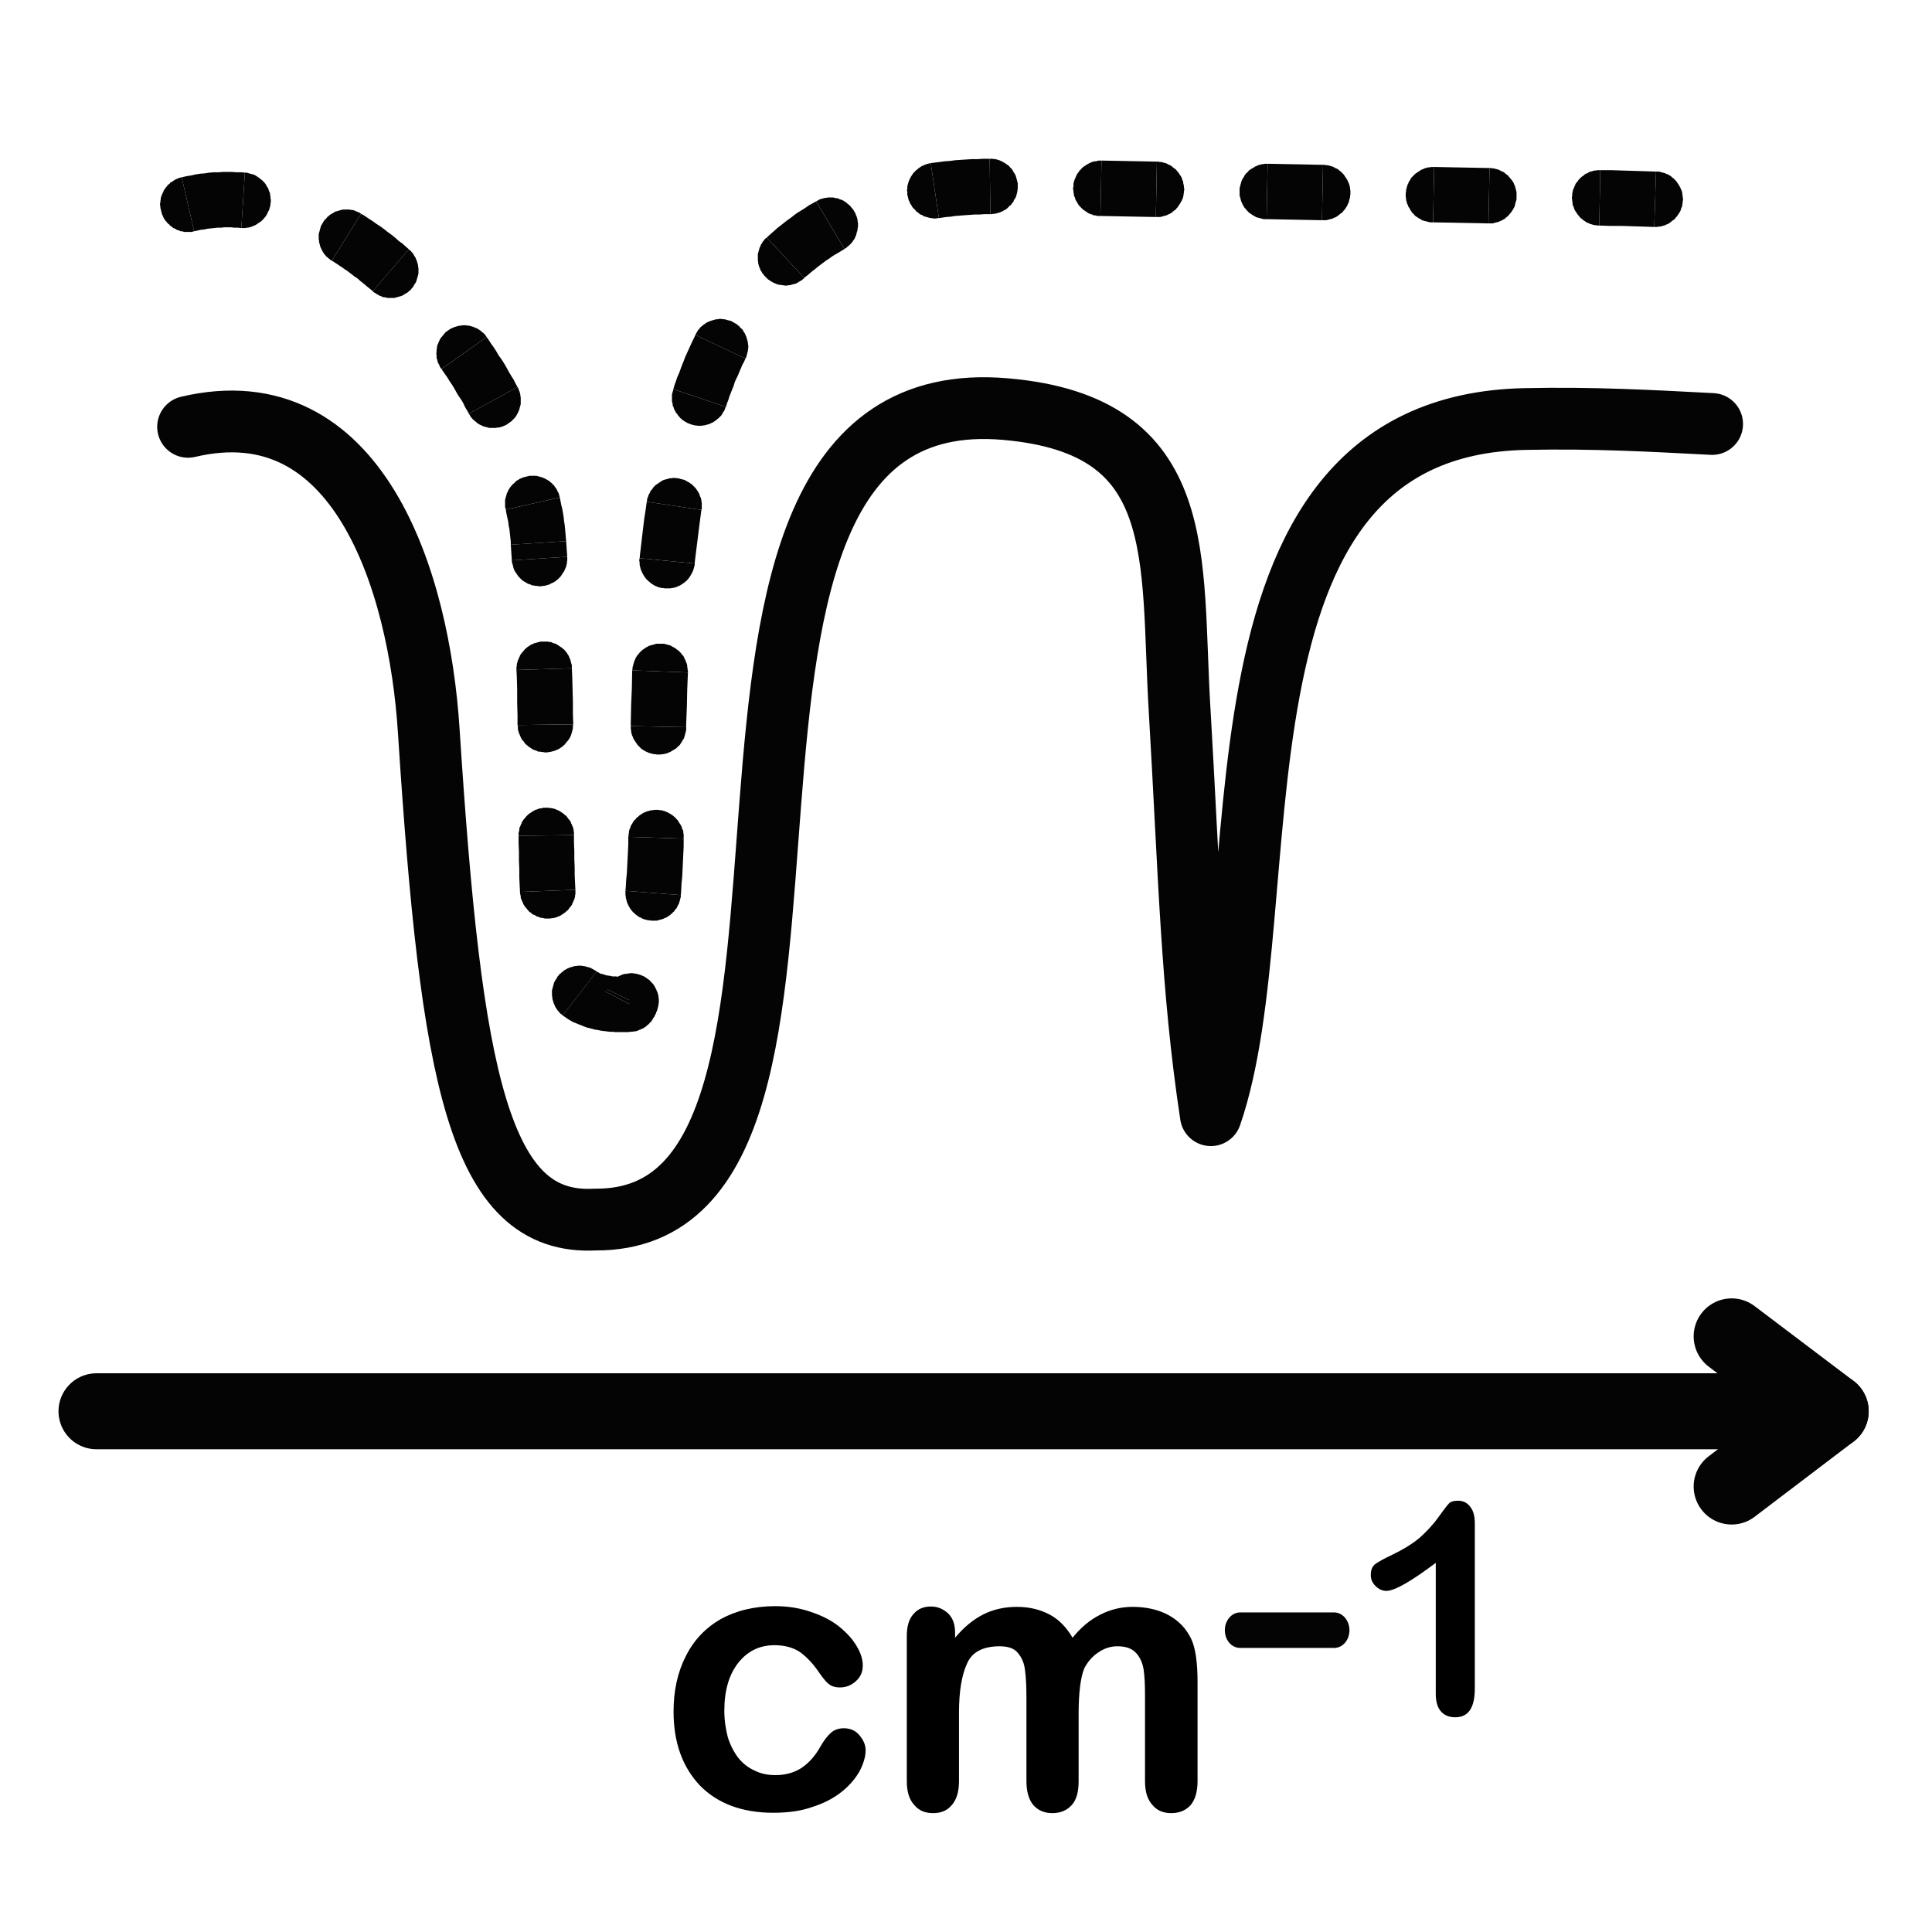 <?xml version="1.0" encoding="UTF-8" standalone="no"?>
<!-- Created with Inkscape (http://www.inkscape.org/) -->

<svg stroke="currentColor" fill="currentColor"
   xmlns:dc="http://purl.org/dc/elements/1.1/"
   xmlns:cc="http://creativecommons.org/ns#"
   xmlns:rdf="http://www.w3.org/1999/02/22-rdf-syntax-ns#"
   xmlns:svg="http://www.w3.org/2000/svg"
   xmlns="http://www.w3.org/2000/svg"
   xmlns:sodipodi="http://sodipodi.sourceforge.net/DTD/sodipodi-0.dtd"
   xmlns:inkscape="http://www.inkscape.org/namespaces/inkscape"
   width="1000"
   height="1000"
   id="svg4152"
   version="1.1"
   inkscape:version="0.91 r13725"
   viewBox="0 0 1000 1000"
   sodipodi:docname="overlay.svg">
  <defs
     id="defs5498">
    <marker
       inkscape:isstock="true"
       style="overflow:visible"
       id="marker4233"
       refX="0.0"
       refY="0.0"
       orient="auto"
       inkscape:stockid="TriangleOutL">
      <path
         transform="scale(0.8)"
         style="fill-rule:evenodd;stroke:#000000;stroke-width:1pt;stroke-opacity:1;fill:#000000;fill-opacity:1"
         d="M 5.77,0.0 L -2.88,5.0 L -2.88,-5.0 L 5.77,0.0 z "
         id="path4235" />
    </marker>
    <marker
       inkscape:isstock="true"
       style="overflow:visible"
       id="marker4755"
       refX="0.0"
       refY="0.0"
       orient="auto"
       inkscape:stockid="TriangleOutL">
      <path
         transform="scale(0.8)"
         style="fill-rule:evenodd;stroke:#000000;stroke-width:1pt;stroke-opacity:1;fill:#000000;fill-opacity:1"
         d="M 5.77,0.0 L -2.88,5.0 L -2.88,-5.0 L 5.77,0.0 z "
         id="path4757" />
    </marker>
    <marker
       inkscape:stockid="Arrow1Lend"
       orient="auto"
       refY="0.0"
       refX="0.0"
       id="Arrow1Lend"
       style="overflow:visible;"
       inkscape:isstock="true">
      <path
         id="path4164"
         d="M 0.0,0.0 L 5.0,-5.0 L -12.5,0.0 L 5.0,5.0 L 0.0,0.0 z "
         style="fill-rule:evenodd;stroke:#000000;stroke-width:1pt;stroke-opacity:1;fill:#000000;fill-opacity:1"
         transform="scale(0.8) rotate(180) translate(12.5,0)" />
    </marker>
    <marker
       inkscape:stockid="Arrow2Lend"
       orient="auto"
       refY="0.0"
       refX="0.0"
       id="Arrow2Lend"
       style="overflow:visible;"
       inkscape:isstock="true">
      <path
         id="path4182"
         style="fill-rule:evenodd;stroke-width:0.625;stroke-linejoin:round;stroke:#000000;stroke-opacity:1;fill:#000000;fill-opacity:1"
         d="M 8.719,4.034 L -2.207,0.016 L 8.719,-4.002 C 6.973,-1.63 6.983,1.616 8.719,4.034 z "
         transform="scale(1.1) rotate(180) translate(1,0)" />
    </marker>
    <pattern
       y="0"
       x="0"
       height="6"
       width="6"
       patternUnits="userSpaceOnUse"
       id="EMFhbasepattern" />
    <pattern
       y="0"
       x="0"
       height="6"
       width="6"
       patternUnits="userSpaceOnUse"
       id="EMFhbasepattern-6" />
    <pattern
       y="0"
       x="0"
       height="6"
       width="6"
       patternUnits="userSpaceOnUse"
       id="EMFhbasepattern-9" />
    <pattern
       y="0"
       x="0"
       height="6"
       width="6"
       patternUnits="userSpaceOnUse"
       id="EMFhbasepattern-0" />
    <pattern
       y="0"
       x="0"
       height="6"
       width="6"
       patternUnits="userSpaceOnUse"
       id="EMFhbasepattern-60" />
    <pattern
       y="0"
       x="0"
       height="6"
       width="6"
       patternUnits="userSpaceOnUse"
       id="EMFhbasepattern-2" />
    <pattern
       y="0"
       x="0"
       height="6"
       width="6"
       patternUnits="userSpaceOnUse"
       id="EMFhbasepattern-06" />
  </defs>
  <sodipodi:namedview
     inkscape:window-height="1107"
     inkscape:window-width="2044"
     inkscape:pageshadow="2"
     inkscape:pageopacity="0.0"
     borderopacity="1.0"
     bordercolor="#666666"
     pagecolor="#ffffff"
     id="base"
     showgrid="true"
     showguides="true"
     inkscape:guide-bbox="true"
     inkscape:zoom="0.5"
     inkscape:cx="-113.17787"
     inkscape:cy="459.29481"
     inkscape:window-x="355"
     inkscape:window-y="67"
     inkscape:current-layer="svg4152"
     inkscape:window-maximized="0"
     objecttolerance="20">
    <sodipodi:guide
       orientation="horizontal"
       position="200"
       id="guide5596" />
    <inkscape:grid
       type="xygrid"
       id="grid3430"
       empspacing="50" />
    <sodipodi:guide
       position="550,1000"
       orientation="0,1"
       id="guide4169" />
  </sodipodi:namedview>
  <path
     inkscape:connector-curvature="0"
     id="path3850"
     d="m 49.941,730.47 883.662,0"
     style="fill:none;stroke:#040404;stroke-width:39.323px;stroke-linecap:round;stroke-linejoin:round;stroke-miterlimit:4;stroke-dasharray:none;stroke-opacity:1" />
  <path
     inkscape:connector-curvature="0"
     id="path3852"
     d="m 947.568,730.47 -51.27,38.955"
     style="fill:none;stroke:#040404;stroke-width:39.323px;stroke-linecap:round;stroke-linejoin:round;stroke-miterlimit:4;stroke-dasharray:none;stroke-opacity:1" />
  <path
     inkscape:connector-curvature="0"
     id="path3854"
     d="m 896.298,691.7 51.27,38.77"
     style="fill:none;stroke:#040404;stroke-width:39.323px;stroke-linecap:round;stroke-linejoin:round;stroke-miterlimit:4;stroke-dasharray:none;stroke-opacity:1" />
  <path
     inkscape:connector-curvature="0"
     id="path3856"
     d="m 448.044,905.942 c 0,3.311 -1.102,6.803 -2.94,10.474 -2.021,3.676 -4.962,7.353 -9.004,10.659 -4.043,3.306 -9.003,6.062 -15.251,8.083 -6.063,2.206 -12.863,3.126 -20.58,3.126 -16.17,0 -28.849,-4.777 -38.036,-14.15 -9.004,-9.554 -13.598,-22.234 -13.598,-38.22 0,-10.654 2.021,-20.213 6.248,-28.481 4.042,-8.268 10.106,-14.701 18.008,-19.293 7.901,-4.412 17.456,-6.798 28.481,-6.798 6.799,0 13.047,1.1 18.743,3.121 5.513,1.841 10.474,4.412 14.332,7.533 4.043,3.311 6.983,6.618 9.004,10.109 2.205,3.676 3.124,6.983 3.124,9.924 0,3.306 -1.102,5.877 -3.491,8.083 -2.389,2.206 -5.145,3.306 -8.453,3.306 -2.205,0 -4.043,-0.55 -5.512,-1.651 -1.47,-1.106 -2.94,-2.941 -4.778,-5.512 -3.307,-4.962 -6.615,-8.453 -10.106,-11.03 -3.491,-2.386 -7.902,-3.671 -13.414,-3.671 -7.718,0 -13.965,3.121 -18.742,9.183 -4.778,6.067 -7.166,14.336 -7.166,24.81 0,4.962 0.734,9.554 1.837,13.78 1.286,4.042 3.124,7.533 5.329,10.474 2.388,2.941 5.145,5.147 8.452,6.612 3.308,1.656 6.799,2.391 10.841,2.391 5.145,0 9.739,-1.286 13.414,-3.676 3.859,-2.571 7.166,-6.247 9.922,-11.209 1.654,-2.936 3.491,-5.327 5.328,-6.983 1.838,-1.651 4.043,-2.386 6.799,-2.386 3.124,0 5.88,1.1 7.901,3.491 2.205,2.571 3.308,5.142 3.308,7.898 z m 110.251,-18.922 0,34.908 c 0,5.517 -1.102,9.739 -3.675,12.5 -2.572,2.756 -5.88,4.042 -9.922,4.042 -4.043,0 -7.166,-1.286 -9.739,-4.042 -2.389,-2.761 -3.675,-6.983 -3.675,-12.5 l 0,-41.891 c 0,-6.618 -0.184,-11.76 -0.734,-15.436 -0.368,-3.676 -1.654,-6.618 -3.675,-9.003 -1.838,-2.391 -5.145,-3.491 -9.372,-3.491 -8.636,0 -14.333,2.941 -16.905,8.818 -2.756,5.882 -4.226,14.336 -4.226,25.54 l 0,35.464 c 0,5.517 -1.286,9.559 -3.675,12.315 -2.389,2.941 -5.696,4.227 -9.739,4.227 -4.043,0 -7.35,-1.286 -9.739,-4.227 -2.572,-2.756 -3.859,-6.797 -3.859,-12.315 l 0,-75.149 c 0,-4.962 1.102,-8.823 3.491,-11.394 2.205,-2.571 5.145,-3.862 9.004,-3.862 3.491,0 6.431,1.29 9.003,3.676 2.389,2.391 3.491,5.697 3.491,9.924 l 0,2.571 c 4.594,-5.512 9.555,-9.554 14.7,-12.125 5.145,-2.576 11.025,-3.862 17.273,-3.862 6.615,0 12.311,1.47 17.089,4.042 4.777,2.576 8.636,6.618 11.76,11.945 4.41,-5.512 9.187,-9.369 14.333,-11.945 4.961,-2.571 10.658,-4.042 16.721,-4.042 7.167,0 13.414,1.47 18.556,4.227 5.332,2.941 9.189,6.983 11.765,12.31 2.201,4.597 3.306,12.13 3.306,22.419 l 0,51.265 c 0,5.517 -1.286,9.739 -3.676,12.5 -2.571,2.756 -5.877,4.042 -9.924,4.042 -4.042,0 -7.348,-1.286 -9.739,-4.227 -2.571,-2.756 -3.856,-6.797 -3.856,-12.315 l 0,-44.282 c 0,-5.512 -0.186,-10.104 -0.736,-13.595 -0.55,-3.311 -1.838,-6.247 -3.859,-8.453 -2.205,-2.391 -5.329,-3.491 -9.739,-3.491 -3.491,0 -6.799,1.1 -9.739,3.121 -3.124,2.021 -5.513,4.777 -7.35,8.268 -1.838,4.412 -2.94,12.315 -2.94,23.524 z"
     style="fill:#000000;fill-opacity:1;fill-rule:nonzero;stroke:none" />
  <path
     inkscape:connector-curvature="0"
     id="path3858"
     d="m 743.15,876.725 0,-67.802 c -12.68,9.554 -21.319,14.516 -25.545,14.516 -2.201,0 -4.042,-0.92 -5.692,-2.571 -1.656,-1.656 -2.391,-3.491 -2.391,-5.697 0,-2.571 0.736,-4.412 2.391,-5.697 1.651,-1.1 4.407,-2.756 8.448,-4.592 6.067,-2.941 10.844,-5.882 14.521,-9.004 3.491,-3.126 6.798,-6.618 9.554,-10.474 2.756,-3.862 4.592,-6.247 5.512,-7.168 0.736,-0.92 2.386,-1.47 4.777,-1.47 2.571,0 4.777,1.106 6.247,3.126 1.656,2.021 2.391,4.962 2.391,8.448 l 0,85.628 c 0,9.924 -3.311,14.886 -10.109,14.886 -3.121,0 -5.512,-0.92 -7.348,-2.941 -1.841,-2.021 -2.756,-5.142 -2.756,-9.189 z"
     style="fill:#000000;fill-opacity:1;fill-rule:nonzero;stroke:none" />
  <path
     inkscape:connector-curvature="0"
     id="path3860"
     d="m 641.873,852.966 c -4.412,0 -7.903,-4.042 -7.903,-9.189 0,-4.962 3.491,-9.184 7.903,-9.184 z m 0,0 48.694,0 0,-18.372 -48.694,0 z m 48.694,-18.372 c 4.412,0 7.903,4.222 7.903,9.184 0,5.147 -3.491,9.189 -7.903,9.189 z"
     style="fill:#040404;fill-opacity:1;fill-rule:nonzero;stroke:none" />
  <path
     inkscape:connector-curvature="0"
     id="path3862"
     d="m 97.349,220.927 c 87.833,-20.764 119.622,79.197 124.584,157.475 11.576,179.157 25.725,256.151 86.179,252.839 158.21,1.106 12.679,-436.775 212.233,-419.502 95.92,8.269 85.445,76.992 90.222,155.821 4.962,83.974 6.062,143.326 16.171,209.66 37.85,-109.516 -11.395,-356.845 162.804,-360.336 35.649,-0.734 64.68,0.918 96.653,2.573"
     style="fill:none;stroke:#040404;stroke-width:31.973px;stroke-linecap:round;stroke-linejoin:round;stroke-miterlimit:4;stroke-dasharray:none;stroke-opacity:1" />
  <path
     inkscape:connector-curvature="0"
     id="path3864"
     d="m 94.042,91.75 -0.736,0.184 -0.734,0.184 -0.734,0.368 -0.55,0.184 -0.736,0.368 -0.55,0.368 -0.552,0.368 -0.55,0.368 -0.736,0.368 -0.368,0.55 -0.552,0.368 -0.552,0.552 -0.368,0.552 -0.55,0.552 -0.368,0.552 -0.368,0.552 -0.368,0.552 -0.184,0.734 -0.368,0.552 -0.184,0.552 -0.368,0.734 -0.184,0.734 -0.184,0.552 0,0.734 -0.184,0.734 0,0.734 -0.184,0.552 0,0.734 0.184,0.734 0,0.734 0.184,0.734 0.184,0.734 0.184,0.734 0.184,0.734 0.184,0.552 0.368,0.734 0.184,0.552 0.368,0.734 0.368,0.552 0.368,0.552 0.552,0.552 0.368,0.552 0.55,0.552 0.552,0.368 0.368,0.552 0.552,0.368 0.55,0.368 0.552,0.552 0.736,0.184 0.552,0.368 0.55,0.368 0.734,0.184 0.552,0.184 0.734,0.368 0.734,0 0.552,0.184 0.736,0.184 0.734,0 0.734,0 0.734,0 0.736,0 0.734,0 0.552,-0.184 0.736,-0.184 -6.431,-27.93 z"
     style="fill:#040404;fill-opacity:1;fill-rule:nonzero;stroke:none" />
  <path
     inkscape:connector-curvature="0"
     id="path3866"
     d="m 126.75,89.361 -1.838,-0.184 -2.388,0 -2.389,-0.184 -2.389,0 -2.389,0 -2.205,0.184 -2.388,0 -2.389,0.184 -2.389,0.368 -2.389,0.184 -2.389,0.368 -2.389,0.552 -2.388,0.368 -2.389,0.552 6.431,27.93 1.837,-0.368 1.654,-0.368 1.838,-0.184 1.654,-0.368 1.654,-0.184 1.838,-0.184 1.654,-0.184 1.838,0 1.654,-0.184 1.838,0 1.654,0 1.654,0.184 1.838,0 1.837,0.184 z"
     style="fill:#040404;fill-opacity:1;fill-rule:nonzero;stroke:none" />
  <path
     inkscape:connector-curvature="0"
     id="path3868"
     d="m 124.912,118.026 0.736,0 0.734,0 0.736,0 0.552,-0.184 0.734,0 0.736,-0.184 0.734,-0.184 0.552,-0.184 0.734,-0.368 0.552,-0.184 0.734,-0.368 0.552,-0.368 0.55,-0.368 0.55,-0.368 0.552,-0.368 0.55,-0.368 0.552,-0.552 0.552,-0.552 0.368,-0.368 0.368,-0.552 0.55,-0.55 0.368,-0.734 0.368,-0.552 0.184,-0.552 0.368,-0.734 0.368,-0.552 0.184,-0.734 0.184,-0.552 0.184,-0.734 0.184,-0.734 0,-0.734 0.184,-0.734 0,-0.734 0,-0.734 -0.184,-0.734 0,-0.734 -0.184,-0.734 0,-0.552 -0.184,-0.734 -0.368,-0.734 -0.184,-0.552 -0.184,-0.734 -0.368,-0.552 -0.368,-0.552 -0.368,-0.734 -0.368,-0.552 -0.368,-0.552 -0.552,-0.55 -0.368,-0.368 -0.552,-0.552 -0.55,-0.368 -0.552,-0.552 -0.552,-0.368 -0.55,-0.368 -0.552,-0.368 -0.55,-0.368 -0.736,-0.368 -0.55,-0.184 -0.734,-0.184 -0.736,-0.184 -0.734,-0.184 -0.55,-0.184 -0.736,-0.184 -0.734,0 -1.838,28.665 z"
     style="fill:#040404;fill-opacity:1;fill-rule:nonzero;stroke:none" />
  <path
     inkscape:connector-curvature="0"
     id="path3870"
     d="m 186.836,110.676 -0.55,-0.552 -0.734,-0.184 -0.55,-0.368 -0.736,-0.184 -0.552,-0.368 -0.734,-0.184 -0.734,-0.184 -0.734,0 -0.552,-0.184 -0.736,0 -0.734,0 -0.734,0 -0.552,0 -0.734,0 -0.734,0.184 -0.736,0.184 -0.55,0.184 -0.734,0.184 -0.55,0.184 -0.736,0.184 -0.552,0.368 -0.55,0.368 -0.734,0.368 -0.552,0.368 -0.552,0.368 -0.55,0.552 -0.55,0.368 -0.368,0.552 -0.552,0.552 -0.55,0.552 -0.368,0.552 -0.368,0.552 -0.368,0.734 -0.368,0.552 -0.368,0.734 -0.184,0.734 -0.184,0.552 -0.184,0.734 -0.184,0.734 -0.184,0.552 -0.184,0.734 0,0.734 0,0.734 0,0.552 0,0.734 0.184,0.734 0,0.734 0.184,0.552 0.184,0.734 0.184,0.734 0.184,0.552 0.368,0.734 0.184,0.55 0.368,0.552 0.368,0.734 0.368,0.552 0.368,0.552 0.55,0.552 0.368,0.552 0.552,0.368 0.55,0.552 0.55,0.368 0.552,0.552 0.736,0.368 15.067,-24.255 z"
     style="fill:#040404;fill-opacity:1;fill-rule:nonzero;stroke:none" />
  <path
     inkscape:connector-curvature="0"
     id="path3872"
     d="m 211.643,129.051 -1.47,-1.286 -1.838,-1.654 -2.021,-1.47 -1.837,-1.654 -1.838,-1.47 -2.021,-1.47 -1.837,-1.47 -2.021,-1.47 -2.021,-1.286 -2.021,-1.47 -2.021,-1.286 -1.838,-1.286 -2.021,-1.102 -15.067,24.255 1.47,0.918 1.654,1.102 1.654,1.102 1.838,1.286 1.654,1.102 1.654,1.286 1.654,1.286 1.654,1.102 1.654,1.47 1.654,1.286 1.47,1.286 1.654,1.286 1.47,1.286 z"
     style="fill:#040404;fill-opacity:1;fill-rule:nonzero;stroke:none" />
  <path
     inkscape:connector-curvature="0"
     id="path3874"
     d="m 192.9,150.734 0.55,0.552 0.736,0.366 0.55,0.368 0.552,0.368 0.734,0.368 0.55,0.366 0.736,0.184 0.552,0.366 0.734,0.184 0.736,0 0.552,0.184 0.734,0.184 0.736,0 0.55,0 0.734,0 0.736,0 0.734,0 0.55,-0.184 0.736,-0.184 0.734,-0.184 0.55,-0.184 0.736,-0.184 0.55,-0.184 0.734,-0.366 0.552,-0.368 0.55,-0.368 0.736,-0.368 0.55,-0.368 0.55,-0.552 0.55,-0.368 0.552,-0.552 0.368,-0.552 0.55,-0.552 0.368,-0.55 0.368,-0.736 0.368,-0.552 0.368,-0.552 0.368,-0.734 0.184,-0.736 0.184,-0.55 0.184,-0.734 0.184,-0.552 0.184,-0.734 0.184,-0.734 0,-0.736 0,-0.552 0,-0.734 0,-0.734 -0.184,-0.734 0,-0.552 -0.184,-0.736 -0.184,-0.734 -0.184,-0.552 -0.184,-0.736 -0.368,-0.55 -0.184,-0.734 -0.368,-0.552 -0.368,-0.552 -0.368,-0.734 -0.368,-0.552 -0.55,-0.552 -0.368,-0.552 -0.552,-0.368 -0.55,-0.55 -18.743,21.683 z"
     style="fill:#040404;fill-opacity:1;fill-rule:nonzero;stroke:none" />
  <path
     inkscape:connector-curvature="0"
     id="path3876"
     d="m 251.884,174.438 -0.368,-0.552 -0.368,-0.552 -0.55,-0.552 -0.552,-0.552 -0.552,-0.368 -0.55,-0.55 -0.55,-0.368 -0.55,-0.368 -0.552,-0.366 -0.734,-0.368 -0.552,-0.184 -0.734,-0.368 -0.552,-0.184 -0.734,-0.184 -0.55,-0.184 -0.734,-0.184 -0.736,0 -0.55,-0.184 -0.734,0 -0.736,0 -0.734,0 -0.552,0.184 -0.736,0 -0.734,0.184 -0.736,0.184 -0.55,0.184 -0.734,0.184 -0.736,0.368 -0.55,0.184 -0.734,0.368 -0.552,0.366 -0.552,0.368 -0.736,0.552 -0.55,0.368 -0.55,0.552 -0.368,0.552 -0.55,0.552 -0.368,0.552 -0.552,0.552 -0.368,0.552 -0.368,0.552 -0.184,0.552 -0.368,0.734 -0.184,0.55 -0.368,0.736 -0.184,0.552 -0.184,0.734 0,0.736 -0.184,0.734 0,0.552 0,0.734 -0.184,0.736 0.184,0.552 0,0.734 0,0.736 0.184,0.734 0.184,0.55 0.184,0.736 0.184,0.734 0.368,0.552 0.368,0.736 0.184,0.552 0.368,0.734 0.55,0.552 23.336,-16.537 z"
     style="fill:#040404;fill-opacity:1;fill-rule:nonzero;stroke:none" />
  <path
     inkscape:connector-curvature="0"
     id="path3878"
     d="m 267.871,200.347 -0.918,-1.654 -1.102,-2.205 -1.286,-2.021 -1.286,-2.205 -1.102,-2.021 -1.286,-2.205 -1.286,-2.021 -1.47,-2.021 -1.286,-2.205 -1.286,-2.021 -1.47,-2.021 -1.286,-2.021 -0.918,-1.286 -23.336,16.537 0.552,0.918 1.286,1.838 1.286,1.837 1.102,1.838 1.286,1.838 1.102,1.837 1.102,2.021 1.102,1.838 1.286,1.837 1.102,1.838 0.918,2.021 1.102,1.837 0.918,1.654 z"
     style="fill:#040404;fill-opacity:1;fill-rule:nonzero;stroke:none" />
  <path
     inkscape:connector-curvature="0"
     id="path3880"
     d="m 242.697,214.128 0.368,0.55 0.368,0.734 0.368,0.552 0.55,0.552 0.368,0.552 0.552,0.368 0.55,0.552 0.55,0.368 0.552,0.552 0.55,0.368 0.552,0.366 0.734,0.368 0.55,0.184 0.552,0.368 0.734,0.184 0.55,0.184 0.734,0.184 0.736,0.184 0.55,0.184 0.734,0 0.736,0 0.734,0 0.552,0 0.736,0 0.734,-0.184 0.736,0 0.734,-0.184 0.55,-0.184 0.736,-0.184 0.734,-0.368 0.55,-0.184 0.736,-0.368 0.55,-0.368 0.734,-0.552 0.552,-0.368 0.55,-0.368 0.55,-0.552 0.552,-0.552 0.368,-0.368 0.552,-0.552 0.368,-0.552 0.368,-0.552 0.368,-0.734 0.368,-0.552 0.184,-0.55 0.368,-0.736 0.184,-0.552 0.184,-0.734 0.184,-0.734 0.184,-0.552 0.184,-0.734 0,-0.736 0,-0.552 0,-0.734 0,-0.734 0,-0.736 -0.184,-0.734 0,-0.552 -0.184,-0.736 -0.184,-0.734 -0.184,-0.552 -0.368,-0.736 -0.184,-0.734 -0.368,-0.552 -25.174,13.782 z"
     style="fill:#040404;fill-opacity:1;fill-rule:nonzero;stroke:none" />
  <path
     inkscape:connector-curvature="0"
     id="path3882"
     d="m 289.737,257.493 -0.184,-0.734 -0.184,-0.736 -0.184,-0.734 -0.368,-0.55 -0.368,-0.734 -0.184,-0.552 -0.368,-0.552 -0.552,-0.734 -0.368,-0.552 -0.368,-0.552 -0.552,-0.368 -0.368,-0.552 -0.552,-0.368 -0.552,-0.552 -0.55,-0.368 -0.55,-0.368 -0.734,-0.368 -0.55,-0.368 -0.55,-0.184 -0.736,-0.368 -0.55,-0.184 -0.734,-0.184 -0.55,-0.184 -0.736,-0.184 -0.734,-0.184 -0.736,0 -0.734,0 -0.55,0 -0.736,0 -0.734,0 -0.736,0.184 -0.734,0.184 -0.734,0.184 -0.736,0.184 -0.734,0.184 -0.55,0.368 -0.736,0.184 -0.55,0.368 -0.55,0.368 -0.734,0.368 -0.552,0.552 -0.368,0.368 -0.55,0.552 -0.552,0.368 -0.368,0.552 -0.55,0.552 -0.368,0.55 -0.368,0.552 -0.368,0.552 -0.368,0.736 -0.184,0.55 -0.368,0.552 -0.184,0.734 -0.184,0.736 -0.184,0.552 -0.184,0.734 -0.184,0.736 0,0.734 0,0.55 0,0.736 0,0.734 0,0.736 0.184,0.734 0.184,0.736 27.93,-6.248 z"
     style="fill:#040404;fill-opacity:1;fill-rule:nonzero;stroke:none" />
  <path
     inkscape:connector-curvature="0"
     id="path3884"
     d="m 293.044,280.095 0,0 -0.184,-2.021 -0.184,-2.205 -0.184,-2.021 -0.184,-2.021 -0.368,-2.205 -0.184,-2.021 -0.368,-2.205 -0.368,-2.021 -0.552,-2.205 -0.368,-2.021 -0.368,-1.654 -27.93,6.248 0.184,1.286 0.368,1.838 0.368,1.654 0.368,1.654 0.184,1.838 0.368,1.654 0.184,1.654 0.184,1.654 0.184,1.654 0.184,1.654 0,1.654 0,0 z"
     style="fill:#040404;fill-opacity:1;fill-rule:nonzero;stroke:none" />
  <path
     inkscape:connector-curvature="0"
     id="path3886"
     d="m 293.596,288.18 -28.665,1.838 -0.55,-8.085 28.665,-1.837 z"
     style="fill:#040404;fill-opacity:1;fill-rule:nonzero;stroke:none" />
  <path
     inkscape:connector-curvature="0"
     id="path3888"
     d="m 264.93,290.017 0,0.734 0.184,0.736 0.184,0.552 0.184,0.734 0.184,0.736 0.184,0.734 0.184,0.55 0.368,0.736 0.368,0.552 0.368,0.55 0.368,0.552 0.368,0.552 0.368,0.552 0.552,0.552 0.55,0.552 0.368,0.368 0.55,0.552 0.55,0.368 0.552,0.368 0.734,0.368 0.55,0.368 0.552,0.368 0.736,0.184 0.55,0.184 0.734,0.368 0.736,0.184 0.55,0 0.734,0.184 0.734,0 0.736,0.184 0.734,0 0.736,0 0.734,-0.184 0.736,0 0.734,-0.184 0.736,-0.184 0.55,-0.184 0.734,-0.184 0.55,-0.368 0.736,-0.368 0.552,-0.184 0.55,-0.368 0.734,-0.368 0.55,-0.552 0.552,-0.368 0.368,-0.366 0.55,-0.552 0.552,-0.552 0.368,-0.552 0.368,-0.552 0.368,-0.552 0.368,-0.552 0.368,-0.552 0.368,-0.734 0.184,-0.552 0.368,-0.736 0.184,-0.552 0.184,-0.734 0.184,-0.736 0,-0.734 0.184,-0.736 0,-0.552 0,-0.734 0,-0.736 -28.665,1.838 z"
     style="fill:#040404;fill-opacity:1;fill-rule:nonzero;stroke:none" />
  <path
     inkscape:connector-curvature="0"
     id="path3890"
     d="m 295.985,345.878 0,-0.734 0,-0.736 -0.184,-0.734 -0.184,-0.552 -0.184,-0.736 -0.184,-0.734 -0.184,-0.552 -0.368,-0.736 -0.184,-0.552 -0.368,-0.734 -0.368,-0.552 -0.368,-0.552 -0.368,-0.55 -0.55,-0.552 -0.368,-0.552 -0.55,-0.366 -0.55,-0.552 -0.552,-0.368 -0.55,-0.368 -0.552,-0.368 -0.55,-0.368 -0.55,-0.368 -0.736,-0.368 -0.55,-0.184 -0.734,-0.184 -0.736,-0.368 -0.55,-0.184 -0.734,0 -0.736,-0.184 -0.734,0 -0.736,0 -0.734,0 -0.736,0 -0.734,0 -0.734,0.184 -0.736,0.184 -0.55,0.184 -0.734,0.184 -0.736,0.184 -0.552,0.368 -0.734,0.184 -0.55,0.368 -0.55,0.368 -0.552,0.368 -0.55,0.368 -0.552,0.552 -0.552,0.368 -0.368,0.552 -0.552,0.55 -0.368,0.552 -0.55,0.55 -0.368,0.552 -0.368,0.552 -0.184,0.552 -0.368,0.736 -0.184,0.552 -0.368,0.734 -0.184,0.736 -0.184,0.552 -0.184,0.734 0,0.736 -0.184,0.734 0,0.734 0,0.736 28.665,-0.918 z"
     style="fill:#040404;fill-opacity:1;fill-rule:nonzero;stroke:none" />
  <path
     inkscape:connector-curvature="0"
     id="path3892"
     d="m 296.719,374.911 -0.184,-5.329 0,-6.431 -0.184,-6.799 -0.184,-6.799 -0.184,-3.675 -28.665,0.918 0.184,3.491 0.184,6.615 0,6.799 0.184,6.431 0,5.145 z"
     style="fill:#040404;fill-opacity:1;fill-rule:nonzero;stroke:none" />
  <path
     inkscape:connector-curvature="0"
     id="path3894"
     d="m 267.871,375.278 0.184,0.734 0,0.734 0,0.736 0.184,0.734 0.184,0.55 0.184,0.736 0.368,0.734 0.184,0.552 0.368,0.736 0.184,0.552 0.368,0.55 0.368,0.552 0.552,0.552 0.368,0.552 0.368,0.552 0.55,0.552 0.552,0.368 0.55,0.55 0.552,0.368 0.55,0.368 0.55,0.366 0.55,0.368 0.734,0.368 0.55,0.184 0.736,0.184 0.55,0.368 0.734,0.184 0.736,0 0.734,0.184 0.736,0 0.734,0.184 0.734,0 0.736,0 0.734,-0.184 0.55,0 0.736,-0.184 0.734,-0.184 0.736,-0.184 0.55,-0.184 0.734,-0.366 0.55,-0.184 0.736,-0.368 0.55,-0.368 0.55,-0.368 0.552,-0.368 0.55,-0.552 0.55,-0.368 0.368,-0.55 0.55,-0.552 0.368,-0.552 0.55,-0.552 0.368,-0.552 0.368,-0.55 0.368,-0.552 0.184,-0.552 0.368,-0.734 0.184,-0.736 0.184,-0.552 0.184,-0.734 0.184,-0.736 0.184,-0.734 0,-0.55 0,-0.736 0.184,-0.734 -28.849,0.368 z"
     style="fill:#040404;fill-opacity:1;fill-rule:nonzero;stroke:none" />
  <path
     inkscape:connector-curvature="0"
     id="path3896"
     d="m 297.087,432.241 0,-0.734 0,-0.736 -0.184,-0.734 0,-0.552 -0.184,-0.736 -0.184,-0.734 -0.368,-0.552 -0.184,-0.736 -0.368,-0.552 -0.184,-0.734 -0.368,-0.55 -0.368,-0.552 -0.55,-0.552 -0.368,-0.55 -0.368,-0.552 -0.552,-0.552 -0.552,-0.368 -0.552,-0.552 -0.55,-0.368 -0.55,-0.368 -0.55,-0.368 -0.552,-0.366 -0.734,-0.368 -0.55,-0.184 -0.736,-0.366 -0.55,-0.184 -0.734,-0.184 -0.736,-0.184 -0.734,0 -0.55,-0.184 -0.736,0 -0.734,0 -0.736,0 -0.734,0 -0.736,0.184 -0.734,0.184 -0.734,0 -0.736,0.368 -0.55,0.184 -0.734,0.184 -0.55,0.368 -0.736,0.368 -0.55,0.368 -0.55,0.366 -0.55,0.368 -0.552,0.368 -0.55,0.552 -0.368,0.368 -0.55,0.552 -0.368,0.552 -0.55,0.552 -0.368,0.55 -0.368,0.552 -0.368,0.552 -0.184,0.734 -0.368,0.552 -0.184,0.734 -0.368,0.552 -0.184,0.734 0,0.736 -0.184,0.734 -0.184,0.736 0,0.734 0,0.736 28.665,-0.368 z"
     style="fill:#040404;fill-opacity:1;fill-rule:nonzero;stroke:none" />
  <path
     inkscape:connector-curvature="0"
     id="path3898"
     d="m 297.822,460.539 -0.184,-3.675 -0.184,-3.858 0,-4.042 -0.184,-4.227 0,-4.226 -0.184,-4.594 0,-3.675 -28.665,0.368 0,3.675 0.184,4.594 0,4.594 0.184,4.41 0,4.227 0.184,4.043 0.184,3.491 z"
     style="fill:#040404;fill-opacity:1;fill-rule:nonzero;stroke:none" />
  <path
     inkscape:connector-curvature="0"
     id="path3900"
     d="m 269.156,461.641 0,0.736 0.184,0.734 0.184,0.736 0,0.734 0.184,0.736 0.368,0.552 0.184,0.734 0.368,0.552 0.184,0.736 0.368,0.552 0.368,0.552 0.368,0.552 0.55,0.55 0.368,0.552 0.55,0.552 0.368,0.552 0.55,0.368 0.55,0.368 0.55,0.552 0.552,0.368 0.734,0.184 0.552,0.366 0.55,0.368 0.736,0.184 0.55,0.184 0.734,0.368 0.734,0 0.736,0.184 0.734,0.184 0.552,0 0.736,0 0.734,0 0.736,0 0.734,-0.184 0.736,0 0.734,-0.184 0.736,-0.184 0.552,-0.184 0.734,-0.368 0.734,-0.184 0.552,-0.368 0.55,-0.368 0.552,-0.368 0.552,-0.368 0.55,-0.368 0.55,-0.552 0.55,-0.368 0.552,-0.552 0.368,-0.552 0.368,-0.552 0.552,-0.552 0.368,-0.55 0.368,-0.552 0.184,-0.734 0.368,-0.552 0.184,-0.734 0.368,-0.552 0.184,-0.734 0.184,-0.736 0,-0.55 0.184,-0.734 0,-0.736 0,-0.734 0,-0.736 -28.665,1.102 z"
     style="fill:#040404;fill-opacity:1;fill-rule:nonzero;stroke:none" />
  <path
     inkscape:connector-curvature="0"
     id="path3902"
     d="m 308.847,502.801 -0.55,-0.368 -0.736,-0.368 -0.55,-0.368 -0.734,-0.368 -0.55,-0.368 -0.736,-0.184 -0.55,-0.184 -0.734,-0.184 -0.736,-0.184 -0.55,-0.184 -0.734,0 -0.736,-0.184 -0.734,0 -0.55,0 -0.736,0 -0.734,0.184 -0.734,0 -0.552,0.184 -0.734,0.184 -0.55,0.184 -0.734,0.184 -0.736,0.368 -0.552,0.184 -0.55,0.368 -0.736,0.368 -0.552,0.368 -0.55,0.552 -0.55,0.368 -0.55,0.55 -0.552,0.368 -0.368,0.552 -0.55,0.55 -0.368,0.734 -0.368,0.552 -0.368,0.552 -0.368,0.736 -0.368,0.552 -0.184,0.734 -0.184,0.736 -0.184,0.552 -0.184,0.734 -0.184,0.736 -0.184,0.552 0,0.734 0,0.736 0,0.734 0,0.552 0.184,0.736 0,0.734 0.184,0.736 0.184,0.552 0.184,0.734 0.184,0.55 0.368,0.736 0.184,0.552 0.368,0.734 0.368,0.552 0.368,0.552 0.368,0.552 0.55,0.552 0.368,0.552 0.552,0.552 0.55,0.366 0.55,0.552 17.64,-22.785 z"
     style="fill:#040404;fill-opacity:1;fill-rule:nonzero;stroke:none" />
  <path
     inkscape:connector-curvature="0"
     id="path3904"
     d="m 313.073,513.092 11.944,-7.718 -1.102,0.184 -1.102,0 -1.102,0 -1.102,0 -0.918,0 -0.918,-0.184 -0.918,0 -0.918,0 -0.736,-0.184 -0.734,-0.184 -0.736,0 -0.734,-0.184 -0.736,-0.184 -0.552,-0.184 -0.55,-0.184 -0.55,-0.184 -0.55,0 -0.368,-0.184 -0.55,-0.368 -0.368,-0.184 -0.368,-0.184 -0.368,-0.184 -0.368,-0.184 -0.368,-0.184 0.55,0.184 -17.64,22.785 0.55,0.368 1.102,0.736 1.286,0.918 1.286,0.736 1.286,0.734 1.47,0.552 1.286,0.552 1.47,0.552 1.286,0.552 1.47,0.552 1.47,0.368 1.47,0.368 1.286,0.368 1.47,0.184 1.654,0.368 1.47,0.184 1.47,0.184 1.47,0.184 1.654,0 1.47,0.184 1.47,0 1.654,0 1.654,0 1.654,0 1.47,-0.184 12.128,-7.717 z"
     style="fill:#040404;fill-opacity:1;fill-rule:nonzero;stroke:none" />
  <path
     inkscape:connector-curvature="0"
     id="path3906"
     d="m 326.487,534.039 0.736,0 0.734,-0.184 0.736,0 0.734,-0.184 0.734,-0.184 0.552,-0.368 0.734,-0.184 0.55,-0.368 0.736,-0.184 0.55,-0.368 0.55,-0.368 0.55,-0.366 0.55,-0.552 0.552,-0.366 0.552,-0.552 0.368,-0.552 0.55,-0.368 0.368,-0.552 0.368,-0.552 0.368,-0.736 0.368,-0.552 0.368,-0.552 0.184,-0.734 0.368,-0.552 0.184,-0.736 0.184,-0.55 0.184,-0.734 0.184,-0.736 0,-0.734 0,-0.736 0,-0.734 0,-0.736 0,-0.734 0,-0.734 -0.184,-0.736 -0.184,-0.552 -0.184,-0.734 -0.184,-0.736 -0.368,-0.55 -0.184,-0.734 -0.368,-0.552 -0.368,-0.552 -0.368,-0.736 -0.368,-0.552 -0.552,-0.552 -0.368,-0.368 -0.55,-0.552 -0.368,-0.552 -0.552,-0.368 -0.552,-0.55 -0.55,-0.368 -0.55,-0.368 -0.736,-0.368 -0.55,-0.184 -0.552,-0.368 -0.734,-0.184 -0.736,-0.184 -0.552,-0.184 -0.734,-0.184 -0.736,-0.184 -0.734,0 -0.736,-0.184 -0.734,0 -0.736,0 1.47,28.665 z"
     style="fill:#040404;fill-opacity:1;fill-rule:nonzero;stroke:none" />
  <path
     inkscape:connector-curvature="0"
     id="path3908"
     d="m 313.808,511.805 -0.368,0.552 -0.368,0.734 25.542,13.23 0.55,-1.286 0.368,-0.552 z"
     style="fill:#040404;fill-opacity:1;fill-rule:nonzero;stroke:none" />
  <path
     inkscape:connector-curvature="0"
     id="path3910"
     d="m 339.533,524.484 0.184,-0.734 0.368,-0.552 0.184,-0.736 0.184,-0.734 0.184,-0.736 0.184,-0.55 0,-0.734 0.184,-0.736 0,-0.734 0,-0.552 0,-0.734 -0.184,-0.736 0,-0.734 -0.184,-0.552 -0.184,-0.736 -0.184,-0.734 -0.368,-0.55 -0.184,-0.736 -0.368,-0.55 -0.184,-0.552 -0.368,-0.552 -0.368,-0.734 -0.55,-0.552 -0.368,-0.552 -0.55,-0.368 -0.368,-0.55 -0.55,-0.552 -0.55,-0.366 -0.552,-0.368 -0.736,-0.55 -0.55,-0.368 -0.734,-0.368 -0.55,-0.184 -0.736,-0.368 -0.734,-0.184 -0.55,-0.184 -0.736,-0.184 -0.734,-0.184 -0.734,0 -0.736,-0.184 -0.55,0 -0.734,0 -0.736,0.184 -0.734,0 -0.552,0.184 -0.736,0 -0.734,0.184 -0.552,0.184 -0.736,0.368 -0.55,0.184 -0.734,0.368 -0.55,0.368 -0.55,0.184 -0.552,0.552 -0.55,0.368 -0.55,0.368 -0.552,0.552 -0.55,0.368 -0.368,0.55 -0.55,0.552 -0.368,0.552 -0.368,0.734 -0.368,0.552 -0.368,0.734 25.725,12.679 z"
     style="fill:#040404;fill-opacity:1;fill-rule:nonzero;stroke:none" />
  <path
     inkscape:connector-curvature="0"
     id="path3912"
     d="m 323.731,461.09 0,0.736 0,0.734 0,0.736 0.184,0.734 0,0.736 0.184,0.552 0.184,0.734 0.184,0.734 0.184,0.552 0.368,0.734 0.184,0.552 0.368,0.552 0.368,0.736 0.368,0.552 0.368,0.552 0.55,0.552 0.368,0.55 0.552,0.368 0.55,0.55 0.368,0.368 0.55,0.368 0.736,0.552 0.55,0.368 0.552,0.184 0.734,0.368 0.552,0.368 0.734,0.184 0.552,0.184 0.734,0.184 0.736,0.184 0.734,0 0.736,0.184 0.734,0 0.736,0 0.734,0 0.736,0 0.734,-0.184 0.55,-0.184 0.734,-0.184 0.736,-0.184 0.55,-0.184 0.734,-0.368 0.552,-0.184 0.736,-0.368 0.55,-0.368 0.55,-0.368 0.55,-0.368 0.55,-0.552 0.552,-0.368 0.368,-0.552 0.55,-0.368 0.368,-0.552 0.368,-0.55 0.55,-0.552 0.368,-0.734 0.184,-0.552 0.368,-0.552 0.368,-0.734 0.184,-0.736 0.184,-0.552 0.184,-0.734 0.184,-0.734 0.184,-0.736 0,-0.734 -28.665,-2.205 z"
     style="fill:#040404;fill-opacity:1;fill-rule:nonzero;stroke:none" />
  <path
     inkscape:connector-curvature="0"
     id="path3914"
     d="m 325.201,433.16 0,0 0,3.859 -0.184,3.859 -0.184,3.675 -0.184,3.675 -0.184,3.675 -0.368,3.676 -0.184,3.491 -0.184,2.021 28.665,2.205 0.184,-2.205 0.184,-3.675 0.366,-3.858 0.184,-3.859 0.184,-3.858 0.184,-3.859 0.184,-3.859 0,-4.042 0,0 z"
     style="fill:#040404;fill-opacity:1;fill-rule:nonzero;stroke:none" />
  <path
     inkscape:connector-curvature="0"
     id="path3916"
     d="m 353.866,434.079 0,-0.736 0,-0.734 0,-0.736 -0.184,-0.734 0,-0.736 -0.184,-0.734 -0.368,-0.552 -0.184,-0.736 -0.184,-0.552 -0.368,-0.734 -0.368,-0.552 -0.368,-0.552 -0.368,-0.552 -0.368,-0.736 -0.368,-0.368 -0.552,-0.552 -0.366,-0.552 -0.552,-0.366 -0.55,-0.552 -0.552,-0.368 -0.552,-0.368 -0.55,-0.368 -0.734,-0.366 -0.552,-0.368 -0.55,-0.184 -0.736,-0.368 -0.734,-0.184 -0.55,-0.184 -0.736,-0.184 -0.734,0 -0.736,-0.184 -0.734,0 -0.736,0 -0.734,0 -0.734,0.184 -0.736,0 -0.734,0.184 -0.55,0.184 -0.736,0.184 -0.734,0.184 -0.55,0.368 -0.736,0.184 -0.55,0.368 -0.552,0.368 -0.55,0.366 -0.552,0.368 -0.55,0.55 -0.55,0.368 -0.55,0.552 -0.368,0.552 -0.55,0.368 -0.368,0.552 -0.368,0.552 -0.368,0.734 -0.368,0.552 -0.368,0.552 -0.184,0.734 -0.184,0.55 -0.368,0.736 -0.184,0.734 0,0.734 -0.184,0.736 0,0.734 -0.184,0.736 28.665,0.918 z"
     style="fill:#040404;fill-opacity:1;fill-rule:nonzero;stroke:none" />
  <path
     inkscape:connector-curvature="0"
     id="path3918"
     d="m 326.487,375.829 0,0.734 0,0.736 0.184,0.734 0,0.734 0.184,0.736 0.184,0.734 0.184,0.552 0.368,0.736 0.184,0.552 0.368,0.734 0.368,0.552 0.368,0.552 0.368,0.552 0.368,0.552 0.368,0.552 0.55,0.552 0.55,0.552 0.368,0.368 0.55,0.552 0.55,0.366 0.55,0.368 0.736,0.368 0.55,0.368 0.552,0.184 0.734,0.368 0.736,0.184 0.552,0.184 0.734,0.184 0.736,0.184 0.734,0 0.736,0.184 0.734,0 0.734,0 0.736,0 0.734,-0.184 0.552,0 0.736,-0.184 0.734,-0.184 0.736,-0.184 0.552,-0.368 0.734,-0.184 0.55,-0.368 0.552,-0.368 0.736,-0.366 0.552,-0.368 0.55,-0.368 0.55,-0.368 0.368,-0.552 0.55,-0.368 0.55,-0.552 0.368,-0.552 0.368,-0.552 0.368,-0.552 0.368,-0.734 0.368,-0.55 0.368,-0.552 0.184,-0.736 0.184,-0.55 0.184,-0.734 0.184,-0.734 0.184,-0.736 0.184,-0.734 0,-0.736 0,-0.734 -28.665,-0.55 z"
     style="fill:#040404;fill-opacity:1;fill-rule:nonzero;stroke:none" />
  <path
     inkscape:connector-curvature="0"
     id="path3920"
     d="m 327.222,346.98 0,0.184 -0.184,9.004 -0.368,9.004 -0.184,9.004 0,1.654 28.665,0.552 0,-1.47 0.368,-9.004 0.184,-8.82 0.368,-9.004 0,0 z"
     style="fill:#040404;fill-opacity:1;fill-rule:nonzero;stroke:none" />
  <path
     inkscape:connector-curvature="0"
     id="path3922"
     d="m 356.071,348.083 0,-0.918 -0.184,-0.552 0,-0.736 -0.184,-0.734 0,-0.736 -0.184,-0.734 -0.184,-0.552 -0.368,-0.736 -0.184,-0.734 -0.368,-0.552 -0.184,-0.552 -0.368,-0.736 -0.368,-0.552 -0.55,-0.55 -0.368,-0.552 -0.368,-0.368 -0.552,-0.552 -0.55,-0.552 -0.552,-0.368 -0.552,-0.368 -0.55,-0.552 -0.55,-0.184 -0.55,-0.366 -0.734,-0.368 -0.55,-0.368 -0.736,-0.184 -0.55,-0.184 -0.734,-0.184 -0.736,-0.184 -0.734,-0.184 -0.736,0 -0.734,0 -0.736,0 -0.734,0 -0.734,0 -0.736,0.184 -0.55,0.184 -0.734,0.184 -0.736,0.184 -0.55,0.184 -0.734,0.184 -0.552,0.366 -0.736,0.368 -0.552,0.368 -0.552,0.368 -0.55,0.368 -0.55,0.368 -0.552,0.552 -0.368,0.368 -0.552,0.552 -0.368,0.552 -0.55,0.552 -0.368,0.55 -0.368,0.552 -0.368,0.734 -0.184,0.552 -0.368,0.734 -0.184,0.552 -0.184,0.734 -0.184,0.736 -0.184,0.552 -0.184,0.734 0,0.736 -0.184,0.734 28.849,1.102 z"
     style="fill:#040404;fill-opacity:1;fill-rule:nonzero;stroke:none" />
  <path
     inkscape:connector-curvature="0"
     id="path3924"
     d="m 331.081,288.915 -0.184,0.734 0,0.736 0.184,0.734 0,0.736 0,0.552 0.184,0.734 0.184,0.734 0.184,0.736 0.184,0.552 0.368,0.734 0.184,0.552 0.368,0.552 0.368,0.734 0.368,0.552 0.368,0.552 0.368,0.552 0.55,0.552 0.368,0.368 0.55,0.552 0.55,0.368 0.55,0.55 0.552,0.368 0.552,0.366 0.55,0.368 0.734,0.368 0.55,0.184 0.736,0.368 0.55,0.184 0.734,0.184 0.736,0.184 0.734,0 0.734,0.184 0.736,0 0.734,0 0.736,0 0.734,0 0.736,-0.184 0.552,0 0.734,-0.184 0.736,-0.184 0.55,-0.184 0.734,-0.368 0.55,-0.184 0.736,-0.368 0.552,-0.368 0.55,-0.366 0.55,-0.368 0.55,-0.368 0.55,-0.55 0.552,-0.368 0.368,-0.55 0.55,-0.552 0.368,-0.552 0.368,-0.552 0.368,-0.552 0.368,-0.734 0.368,-0.552 0.184,-0.552 0.368,-0.734 0.184,-0.734 0.184,-0.552 0.184,-0.734 0.184,-0.734 0,-0.736 -28.482,-2.756 z"
     style="fill:#040404;fill-opacity:1;fill-rule:nonzero;stroke:none" />
  <path
     inkscape:connector-curvature="0"
     id="path3926"
     d="m 334.756,259.699 -0.55,4.043 -0.734,4.594 -0.55,4.594 -0.55,4.594 -0.552,4.777 -0.55,4.594 -0.184,2.021 28.482,2.756 0.184,-1.837 0.55,-4.41 0.552,-4.41 0.552,-4.41 0.55,-4.41 0.55,-4.226 0.552,-4.042 z"
     style="fill:#040404;fill-opacity:1;fill-rule:nonzero;stroke:none" />
  <path
     inkscape:connector-curvature="0"
     id="path3928"
     d="m 363.054,263.925 0.184,-0.734 0,-0.736 0,-0.734 0,-0.734 0,-0.734 -0.184,-0.736 0,-0.552 -0.184,-0.734 -0.184,-0.734 -0.368,-0.552 -0.184,-0.734 -0.184,-0.552 -0.368,-0.736 -0.368,-0.552 -0.368,-0.552 -0.368,-0.55 -0.368,-0.552 -0.552,-0.552 -0.55,-0.552 -0.368,-0.368 -0.552,-0.552 -0.552,-0.368 -0.55,-0.368 -0.55,-0.368 -0.736,-0.368 -0.55,-0.368 -0.734,-0.368 -0.55,-0.184 -0.736,-0.184 -0.734,-0.184 -0.736,-0.184 -0.55,-0.184 -0.734,0 -0.734,-0.184 -0.736,0 -0.734,0 -0.736,0.184 -0.734,0 -0.736,0.184 -0.55,0.184 -0.734,0.184 -0.736,0.184 -0.552,0.184 -0.734,0.368 -0.55,0.368 -0.552,0.368 -0.552,0.368 -0.55,0.368 -0.55,0.368 -0.552,0.368 -0.55,0.552 -0.55,0.552 -0.368,0.552 -0.368,0.552 -0.55,0.55 -0.368,0.552 -0.184,0.552 -0.368,0.736 -0.368,0.552 -0.184,0.734 -0.184,0.552 -0.368,0.734 0,0.734 -0.184,0.736 28.298,4.226 z"
     style="fill:#040404;fill-opacity:1;fill-rule:nonzero;stroke:none" />
  <path
     inkscape:connector-curvature="0"
     id="path3930"
     d="m 348.537,201.449 -0.184,0.734 -0.184,0.736 -0.184,0.552 -0.184,0.734 0,0.736 0,0.734 0,0.736 0,0.734 0,0.552 0.184,0.734 0.184,0.734 0,0.734 0.368,0.552 0.184,0.736 0.184,0.552 0.368,0.734 0.368,0.552 0.184,0.552 0.55,0.552 0.368,0.552 0.368,0.55 0.55,0.552 0.368,0.552 0.552,0.368 0.55,0.552 0.55,0.368 0.552,0.368 0.55,0.368 0.734,0.368 0.55,0.368 0.736,0.184 0.734,0.366 0.734,0.184 0.736,0.184 0.552,0.184 0.734,0 0.736,0.184 0.734,0 0.736,0 0.734,0 0.55,-0.184 0.736,0 0.734,-0.184 0.55,-0.184 0.736,-0.184 0.734,-0.184 0.55,-0.368 0.552,-0.184 0.736,-0.368 0.552,-0.368 0.55,-0.368 0.55,-0.368 0.55,-0.552 0.55,-0.368 0.552,-0.552 0.368,-0.368 0.55,-0.552 0.368,-0.552 0.368,-0.734 0.368,-0.55 0.368,-0.552 0.368,-0.736 0.184,-0.734 0.368,-0.552 -27.196,-9.188 z"
     style="fill:#040404;fill-opacity:1;fill-rule:nonzero;stroke:none" />
  <path
     inkscape:connector-curvature="0"
     id="path3932"
     d="m 359.93,173.335 -0.736,1.654 -0.918,1.838 -0.918,2.021 -0.918,2.021 -0.918,2.021 -0.918,2.021 -0.734,2.021 -0.918,2.205 -0.734,2.021 -0.736,2.021 -0.918,2.021 -0.734,2.205 -0.736,2.021 -0.552,2.021 27.196,9.187 0.55,-1.838 0.734,-1.837 0.55,-1.838 0.736,-1.838 0.734,-1.837 0.734,-1.838 0.552,-1.837 0.734,-1.654 0.918,-1.837 0.734,-1.838 0.736,-1.654 0.734,-1.838 0.918,-1.654 0.734,-1.654 z"
     style="fill:#040404;fill-opacity:1;fill-rule:nonzero;stroke:none" />
  <path
     inkscape:connector-curvature="0"
     id="path3934"
     d="m 385.839,185.647 0.368,-0.736 0.184,-0.55 0.184,-0.734 0.184,-0.734 0.184,-0.736 0.184,-0.552 0,-0.734 0.184,-0.736 0,-0.734 0,-0.736 -0.184,-0.552 0,-0.734 -0.184,-0.736 -0.184,-0.734 -0.184,-0.552 -0.184,-0.736 -0.184,-0.552 -0.368,-0.734 -0.184,-0.552 -0.368,-0.552 -0.368,-0.552 -0.368,-0.736 -0.368,-0.552 -0.55,-0.368 -0.55,-0.552 -0.368,-0.552 -0.55,-0.366 -0.552,-0.552 -0.55,-0.366 -0.734,-0.368 -0.552,-0.368 -0.734,-0.368 -0.552,-0.368 -0.736,-0.184 -0.734,-0.184 -0.734,-0.184 -0.55,-0.184 -0.736,-0.184 -0.734,0 -0.736,-0.184 -0.734,0 -0.552,0 -0.736,0.184 -0.734,0 -0.736,0.184 -0.55,0.184 -0.734,0.184 -0.552,0.184 -0.736,0.184 -0.55,0.368 -0.734,0.184 -0.552,0.368 -0.55,0.366 -0.55,0.368 -0.55,0.368 -0.552,0.552 -0.55,0.368 -0.55,0.552 -0.368,0.552 -0.55,0.552 -0.368,0.55 -0.368,0.734 -0.368,0.552 -0.368,0.734 25.909,12.311 z"
     style="fill:#040404;fill-opacity:1;fill-rule:nonzero;stroke:none" />
  <path
     inkscape:connector-curvature="0"
     id="path3936"
     d="m 396.864,122.988 -0.552,0.368 -0.55,0.552 -0.368,0.552 -0.552,0.552 -0.368,0.734 -0.368,0.552 -0.368,0.552 -0.184,0.734 -0.368,0.552 -0.184,0.734 -0.184,0.552 -0.184,0.734 -0.184,0.734 -0.184,0.552 0,0.734 0,0.734 0,0.734 0,0.552 0,0.736 0.184,0.734 0,0.734 0.184,0.552 0.184,0.734 0.184,0.552 0.368,0.736 0.184,0.734 0.368,0.552 0.368,0.552 0.368,0.734 0.55,0.552 0.368,0.552 0.55,0.552 0.55,0.552 0.368,0.368 0.55,0.552 0.736,0.368 0.55,0.552 0.552,0.184 0.552,0.368 0.734,0.366 0.55,0.184 0.736,0.368 0.734,0.184 0.55,0.184 0.736,0 0.734,0.184 0.552,0 0.736,0.184 0.734,0 0.736,0 0.552,-0.184 0.734,0 0.736,-0.184 0.552,-0.184 0.734,-0.184 0.736,-0.184 0.552,-0.184 0.734,-0.368 0.55,-0.368 0.552,-0.366 0.736,-0.368 0.55,-0.368 0.55,-0.552 0.55,-0.368 -19.478,-20.948 z"
     style="fill:#040404;fill-opacity:1;fill-rule:nonzero;stroke:none" />
  <path
     inkscape:connector-curvature="0"
     id="path3938"
     d="m 422.405,104.245 -1.654,0.918 -2.021,1.102 -1.838,1.286 -2.021,1.286 -1.838,1.102 -1.837,1.286 -1.838,1.47 -1.837,1.286 -1.654,1.286 -1.837,1.47 -1.654,1.286 -1.654,1.47 -1.654,1.47 -1.654,1.47 -0.55,0.552 19.478,20.947 0.184,-0.366 1.47,-1.102 1.286,-1.102 1.286,-1.102 1.47,-1.102 1.286,-1.102 1.47,-1.102 1.47,-1.102 1.47,-1.102 1.47,-0.918 1.47,-1.102 1.47,-0.918 1.654,-0.918 1.47,-0.918 1.838,-1.102 z"
     style="fill:#040404;fill-opacity:1;fill-rule:nonzero;stroke:none" />
  <path
     inkscape:connector-curvature="0"
     id="path3940"
     d="m 437.106,128.867 0.552,-0.368 0.552,-0.368 0.55,-0.552 0.55,-0.368 0.55,-0.552 0.552,-0.552 0.368,-0.368 0.552,-0.734 0.368,-0.552 0.368,-0.552 0.368,-0.552 0.184,-0.552 0.368,-0.734 0.184,-0.552 0.184,-0.734 0.184,-0.734 0.184,-0.552 0.184,-0.734 0,-0.734 0.184,-0.552 0,-0.734 0,-0.734 0,-0.734 -0.184,-0.552 0,-0.734 -0.184,-0.734 -0.184,-0.734 -0.184,-0.55 -0.368,-0.734 -0.184,-0.734 -0.368,-0.552 -0.368,-0.734 -0.368,-0.552 -0.368,-0.552 -0.552,-0.552 -0.368,-0.552 -0.552,-0.552 -0.55,-0.552 -0.55,-0.368 -0.55,-0.552 -0.552,-0.368 -0.55,-0.368 -0.552,-0.368 -0.734,-0.368 -0.55,-0.184 -0.736,-0.184 -0.552,-0.368 -0.734,-0.184 -0.55,0 -0.736,-0.184 -0.734,-0.184 -0.55,0 -0.734,0 -0.736,0 -0.734,0 -0.736,0.184 -0.55,0 -0.734,0.184 -0.736,0.184 -0.55,0.184 -0.734,0.184 -0.736,0.368 -0.55,0.368 -0.734,0.368 14.7,24.623 z"
     style="fill:#040404;fill-opacity:1;fill-rule:nonzero;stroke:none" />
  <path
     inkscape:connector-curvature="0"
     id="path3942"
     d="m 481.757,84.4 -0.736,0.184 -0.734,0.184 -0.736,0.184 -0.55,0.184 -0.734,0.368 -0.552,0.184 -0.736,0.368 -0.552,0.368 -0.55,0.368 -0.55,0.368 -0.552,0.552 -0.55,0.368 -0.552,0.552 -0.368,0.368 -0.552,0.552 -0.368,0.552 -0.368,0.552 -0.368,0.552 -0.368,0.734 -0.368,0.552 -0.184,0.552 -0.368,0.734 -0.184,0.734 -0.184,0.55 -0.184,0.734 -0.184,0.734 0,0.734 0,0.552 -0.184,0.734 0.184,0.734 0,0.734 0,0.734 0.184,0.734 0.184,0.734 0.184,0.734 0.184,0.734 0.368,0.552 0.184,0.734 0.368,0.552 0.368,0.552 0.368,0.734 0.368,0.552 0.552,0.552 0.368,0.368 0.552,0.552 0.368,0.552 0.55,0.368 0.552,0.368 0.55,0.552 0.55,0.368 0.736,0.184 0.55,0.368 0.552,0.368 0.734,0.184 0.736,0.184 0.55,0.184 0.734,0.184 0.736,0.184 0.734,0 0.55,0.184 0.736,0 0.734,0 0.736,-0.184 0.734,0 -4.226,-28.481 z"
     style="fill:#040404;fill-opacity:1;fill-rule:nonzero;stroke:none" />
  <path
     inkscape:connector-curvature="0"
     id="path3944"
     d="m 512.26,82.195 -0.55,0 -2.94,0 -2.94,0.184 -2.94,0 -2.94,0.184 -2.756,0.184 -2.756,0.184 -2.757,0.368 -2.756,0.184 -2.757,0.368 -2.756,0.368 -1.654,0.184 4.226,28.481 1.286,-0.184 2.388,-0.368 2.389,-0.184 2.389,-0.368 2.389,-0.184 2.389,-0.184 2.572,-0.184 2.573,-0.184 2.389,0 2.756,-0.184 2.573,0 0.55,0 z"
     style="fill:#040404;fill-opacity:1;fill-rule:nonzero;stroke:none" />
  <path
     inkscape:connector-curvature="0"
     id="path3946"
     d="m 512.627,110.86 0.736,0 0.734,-0.184 0.734,0 0.736,-0.184 0.734,-0.184 0.55,-0.184 0.736,-0.184 0.734,-0.368 0.55,-0.184 0.55,-0.368 0.736,-0.368 0.55,-0.368 0.55,-0.368 0.552,-0.552 0.368,-0.368 0.552,-0.552 0.55,-0.368 0.368,-0.552 0.368,-0.552 0.552,-0.552 0.184,-0.734 0.368,-0.55 0.368,-0.552 0.368,-0.734 0.184,-0.552 0.184,-0.734 0.184,-0.734 0.184,-0.552 0,-0.734 0.184,-0.734 0,-0.734 0,-0.734 0,-0.734 0,-0.734 -0.184,-0.734 -0.184,-0.734 -0.184,-0.734 -0.184,-0.552 -0.184,-0.734 -0.184,-0.552 -0.368,-0.734 -0.368,-0.552 -0.368,-0.552 -0.368,-0.734 -0.368,-0.552 -0.368,-0.552 -0.55,-0.368 -0.368,-0.552 -0.552,-0.552 -0.55,-0.368 -0.552,-0.368 -0.55,-0.368 -0.55,-0.368 -0.734,-0.368 -0.55,-0.368 -0.55,-0.184 -0.736,-0.368 -0.734,-0.184 -0.552,-0.184 -0.736,-0.184 -0.734,0 -0.736,-0.184 -0.734,0 -0.736,0 0.368,28.665 z"
     style="fill:#040404;fill-opacity:1;fill-rule:nonzero;stroke:none" />
  <path
     inkscape:connector-curvature="0"
     id="path3948"
     d="m 570.141,83.113 -0.736,0 -0.736,0 -0.736,0.184 -0.736,0.184 -0.736,0 -0.55,0.184 -0.736,0.184 -0.736,0.368 -0.55,0.184 -0.55,0.368 -0.736,0.368 -0.55,0.368 -0.556,0.368 -0.55,0.368 -0.55,0.368 -0.55,0.552 -0.37,0.552 -0.55,0.368 -0.364,0.552 -0.37,0.552 -0.55,0.734 -0.364,0.552 -0.186,0.552 -0.37,0.734 -0.182,0.552 -0.37,0.734 -0.186,0.552 -0.182,0.734 -0.186,0.734 0,0.734 0,0.734 -0.186,0.734 0,0.734 0.186,0.734 0,0.734 0.186,0.734 0,0.552 0.182,0.734 0.37,0.734 0.186,0.55 0.182,0.736 0.37,0.55 0.364,0.552 0.37,0.734 0.364,0.552 0.37,0.552 0.55,0.552 0.364,0.368 0.556,0.552 0.55,0.552 0.55,0.368 0.55,0.368 0.55,0.368 0.556,0.368 0.55,0.368 0.736,0.368 0.55,0.184 0.736,0.184 0.55,0.368 0.736,0 0.736,0.184 0.736,0.184 0.736,0 0.736,0 0.55,-28.665 z"
     style="fill:#040404;fill-opacity:1;fill-rule:nonzero;stroke:none" />
  <path
     inkscape:connector-curvature="0"
     id="path3950"
     d="m 598.807,83.665 -0.55,28.665 -28.666,-0.552 0.55,-28.665 z"
     style="fill:#040404;fill-opacity:1;fill-rule:nonzero;stroke:none" />
  <path
     inkscape:connector-curvature="0"
     id="path3952"
     d="m 598.257,112.33 0.736,0 0.736,0 0.731,0 0.736,-0.184 0.736,-0.184 0.556,-0.184 0.736,-0.184 0.731,-0.184 0.556,-0.368 0.55,-0.184 0.736,-0.368 0.55,-0.368 0.55,-0.368 0.55,-0.552 0.556,-0.368 0.55,-0.368 0.365,-0.552 0.556,-0.552 0.364,-0.552 0.365,-0.552 0.37,-0.552 0.364,-0.552 0.37,-0.734 0.364,-0.55 0.186,-0.552 0.37,-0.734 0.182,-0.734 0.186,-0.734 0,-0.552 0.186,-0.734 0,-0.734 0.186,-0.734 0,-0.734 -0.186,-0.734 0,-0.734 -0.186,-0.734 -0.186,-0.734 0,-0.734 -0.364,-0.552 -0.186,-0.734 -0.186,-0.552 -0.364,-0.734 -0.37,-0.552 -0.364,-0.552 -0.37,-0.552 -0.365,-0.552 -0.55,-0.552 -0.37,-0.552 -0.55,-0.552 -0.55,-0.368 -0.55,-0.368 -0.55,-0.552 -0.556,-0.368 -0.55,-0.368 -0.55,-0.184 -0.736,-0.368 -0.55,-0.368 -0.736,-0.184 -0.736,-0.184 -0.55,-0.184 -0.736,-0.184 -0.736,0 -0.736,-0.184 -0.736,0 -0.55,28.665 z"
     style="fill:#040404;fill-opacity:1;fill-rule:nonzero;stroke:none" />
  <path
     inkscape:connector-curvature="0"
     id="path3954"
     d="m 656.135,84.767 -0.731,0 -0.736,0 -0.736,0.184 -0.736,0 -0.556,0.184 -0.731,0.184 -0.736,0.184 -0.556,0.368 -0.736,0.184 -0.55,0.368 -0.55,0.368 -0.736,0.368 -0.55,0.368 -0.55,0.368 -0.556,0.368 -0.364,0.552 -0.55,0.552 -0.55,0.368 -0.37,0.552 -0.364,0.552 -0.37,0.734 -0.364,0.552 -0.37,0.552 -0.365,0.734 -0.186,0.552 -0.186,0.734 -0.182,0.552 -0.186,0.734 -0.186,0.734 -0.186,0.734 0,0.734 0,0.734 0,0.734 0,0.734 0,0.734 0.186,0.734 0.186,0.552 0.186,0.734 0.182,0.736 0.186,0.55 0.364,0.734 0.186,0.552 0.37,0.552 0.364,0.734 0.37,0.552 0.55,0.552 0.364,0.552 0.37,0.368 0.55,0.552 0.55,0.552 0.55,0.368 0.556,0.368 0.55,0.368 0.55,0.368 0.736,0.368 0.55,0.368 0.55,0.184 0.736,0.184 0.736,0.184 0.736,0.184 0.55,0.184 0.736,0.184 0.736,0 0.736,0 0.55,-28.665 z"
     style="fill:#040404;fill-opacity:1;fill-rule:nonzero;stroke:none" />
  <path
     inkscape:connector-curvature="0"
     id="path3956"
     d="m 684.801,85.318 -0.55,28.665 -28.666,-0.552 0.55,-28.665 z"
     style="fill:#040404;fill-opacity:1;fill-rule:nonzero;stroke:none" />
  <path
     inkscape:connector-curvature="0"
     id="path3958"
     d="m 684.251,113.984 0.736,0 0.736,0 0.736,0 0.736,-0.184 0.736,-0.184 0.736,-0.184 0.55,-0.184 0.736,-0.184 0.55,-0.368 0.736,-0.184 0.55,-0.368 0.55,-0.368 0.556,-0.368 0.55,-0.552 0.55,-0.368 0.55,-0.368 0.55,-0.552 0.37,-0.552 0.55,-0.552 0.37,-0.552 0.364,-0.552 0.37,-0.552 0.365,-0.734 0.186,-0.552 0.364,-0.552 0.186,-0.734 0.186,-0.734 0.182,-0.734 0.186,-0.55 0,-0.734 0.186,-0.734 0,-0.734 0,-0.734 0,-0.734 -0.186,-0.734 0,-0.734 -0.186,-0.734 -0.182,-0.734 -0.186,-0.552 -0.365,-0.734 -0.186,-0.552 -0.37,-0.734 -0.364,-0.552 -0.37,-0.552 -0.365,-0.552 -0.37,-0.552 -0.364,-0.552 -0.55,-0.552 -0.55,-0.552 -0.37,-0.368 -0.55,-0.368 -0.55,-0.552 -0.556,-0.368 -0.736,-0.368 -0.55,-0.184 -0.55,-0.368 -0.736,-0.368 -0.736,-0.184 -0.55,-0.184 -0.736,-0.184 -0.736,-0.184 -0.736,0 -0.736,-0.184 -0.736,0 -0.55,28.665 z"
     style="fill:#040404;fill-opacity:1;fill-rule:nonzero;stroke:none" />
  <path
     inkscape:connector-curvature="0"
     id="path3960"
     d="m 742.318,86.421 -0.736,0 -0.736,0 -0.736,0.184 -0.736,0 -0.736,0.184 -0.736,0.184 -0.55,0.184 -0.736,0.368 -0.55,0.184 -0.736,0.368 -0.556,0.368 -0.55,0.368 -0.55,0.368 -0.55,0.368 -0.55,0.368 -0.556,0.552 -0.55,0.552 -0.365,0.368 -0.55,0.552 -0.37,0.552 -0.365,0.734 -0.37,0.552 -0.364,0.552 -0.186,0.734 -0.37,0.552 -0.182,0.734 -0.186,0.552 -0.186,0.734 -0.186,0.734 0,0.734 -0.182,0.734 0,0.734 0,0.734 0,0.734 0.182,0.734 0,0.736 0.186,0.55 0.186,0.734 0.186,0.734 0.364,0.552 0.186,0.734 0.364,0.552 0.37,0.552 0.364,0.734 0.37,0.552 0.365,0.552 0.37,0.552 0.55,0.368 0.365,0.552 0.556,0.55 0.55,0.368 0.55,0.368 0.55,0.368 0.736,0.368 0.55,0.368 0.556,0.368 0.736,0.184 0.55,0.184 0.736,0.184 0.736,0.184 0.736,0.184 0.736,0.184 0.731,0 0.736,0 0.556,-28.665 z"
     style="fill:#040404;fill-opacity:1;fill-rule:nonzero;stroke:none" />
  <path
     inkscape:connector-curvature="0"
     id="path3962"
     d="m 770.979,86.972 -0.55,28.665 -28.666,-0.552 0.556,-28.665 z"
     style="fill:#040404;fill-opacity:1;fill-rule:nonzero;stroke:none" />
  <path
     inkscape:connector-curvature="0"
     id="path3964"
     d="m 770.429,115.637 0.736,0 0.736,0 0.736,0 0.55,-0.184 0.736,-0.184 0.736,-0.184 0.736,-0.184 0.55,-0.184 0.736,-0.368 0.55,-0.184 0.556,-0.368 0.736,-0.368 0.55,-0.368 0.55,-0.552 0.55,-0.368 0.37,-0.368 0.55,-0.552 0.365,-0.55 0.556,-0.552 0.365,-0.552 0.37,-0.552 0.364,-0.552 0.364,-0.734 0.37,-0.552 0.186,-0.552 0.182,-0.734 0.186,-0.734 0.186,-0.734 0.186,-0.552 0.182,-0.734 0,-0.734 0,-0.734 0,-0.734 0,-0.734 0,-0.734 -0.182,-0.734 -0.186,-0.734 -0.186,-0.734 -0.186,-0.552 -0.182,-0.734 -0.37,-0.552 -0.186,-0.734 -0.364,-0.552 -0.364,-0.55 -0.37,-0.552 -0.55,-0.552 -0.37,-0.552 -0.55,-0.552 -0.364,-0.552 -0.556,-0.368 -0.55,-0.368 -0.55,-0.552 -0.55,-0.368 -0.55,-0.368 -0.736,-0.184 -0.556,-0.368 -0.731,-0.368 -0.556,-0.184 -0.736,-0.184 -0.736,-0.184 -0.55,-0.184 -0.736,0 -0.736,-0.184 -0.736,0 -0.55,28.665 z"
     style="fill:#040404;fill-opacity:1;fill-rule:nonzero;stroke:none" />
  <path
     inkscape:connector-curvature="0"
     id="path3966"
     d="m 828.312,88.075 -0.736,0 -0.736,0 -0.736,0.184 -0.736,0 -0.736,0.184 -0.55,0.184 -0.736,0.184 -0.736,0.184 -0.55,0.368 -0.55,0.368 -0.736,0.184 -0.55,0.368 -0.556,0.552 -0.55,0.368 -0.55,0.368 -0.55,0.552 -0.37,0.368 -0.55,0.552 -0.365,0.552 -0.37,0.552 -0.55,0.55 -0.364,0.552 -0.186,0.734 -0.37,0.552 -0.182,0.734 -0.37,0.552 -0.186,0.734 -0.182,0.734 -0.186,0.734 0,0.552 0,0.734 -0.186,0.734 0,0.734 0.186,0.736 0,0.734 0.186,0.734 0,0.734 0.182,0.734 0.37,0.552 0.186,0.734 0.182,0.552 0.37,0.734 0.364,0.552 0.37,0.552 0.364,0.552 0.37,0.552 0.55,0.55 0.364,0.552 0.556,0.552 0.55,0.368 0.55,0.552 0.55,0.368 0.55,0.368 0.556,0.368 0.55,0.368 0.736,0.184 0.55,0.368 0.736,0.184 0.55,0.184 0.736,0.184 0.736,0.184 0.736,0 0.736,0.184 0.736,0 0.55,-28.665 z"
     style="fill:#040404;fill-opacity:1;fill-rule:nonzero;stroke:none" />
  <path
     inkscape:connector-curvature="0"
     id="path3968"
     d="m 857.163,88.81 -5.697,-0.184 -5.882,-0.184 -6.062,-0.184 -5.883,-0.184 -5.327,0 -0.55,28.665 5.327,0.184 5.883,0 5.877,0.184 5.697,0.184 5.697,0.184 z"
     style="fill:#040404;fill-opacity:1;fill-rule:nonzero;stroke:none" />
  <path
     inkscape:connector-curvature="0"
     id="path3970"
     d="m 856.243,117.475 0.736,0 0.736,0 0.736,-0.184 0.736,0 0.736,-0.184 0.736,-0.184 0.55,-0.184 0.736,-0.184 0.55,-0.368 0.736,-0.184 0.55,-0.368 0.55,-0.368 0.55,-0.368 0.556,-0.552 0.55,-0.368 0.55,-0.368 0.55,-0.552 0.37,-0.552 0.55,-0.55 0.365,-0.552 0.37,-0.552 0.364,-0.552 0.37,-0.552 0.364,-0.734 0.186,-0.552 0.186,-0.734 0.365,-0.734 0.186,-0.552 0,-0.734 0.186,-0.734 0,-0.734 0.182,-0.734 0,-0.734 -0.182,-0.734 0,-0.734 -0.186,-0.734 0,-0.734 -0.186,-0.552 -0.182,-0.734 -0.37,-0.552 -0.186,-0.734 -0.365,-0.552 -0.37,-0.734 -0.364,-0.552 -0.37,-0.55 -0.365,-0.552 -0.364,-0.552 -0.556,-0.552 -0.365,-0.368 -0.55,-0.552 -0.556,-0.368 -0.55,-0.552 -0.55,-0.368 -0.55,-0.368 -0.736,-0.368 -0.55,-0.184 -0.736,-0.368 -0.556,-0.184 -0.731,-0.184 -0.736,-0.184 -0.556,-0.184 -0.736,-0.184 -0.731,0 -0.736,0 -0.92,28.665 z"
     style="fill:#040404;fill-opacity:1;fill-rule:nonzero;stroke:none" />
</svg>
